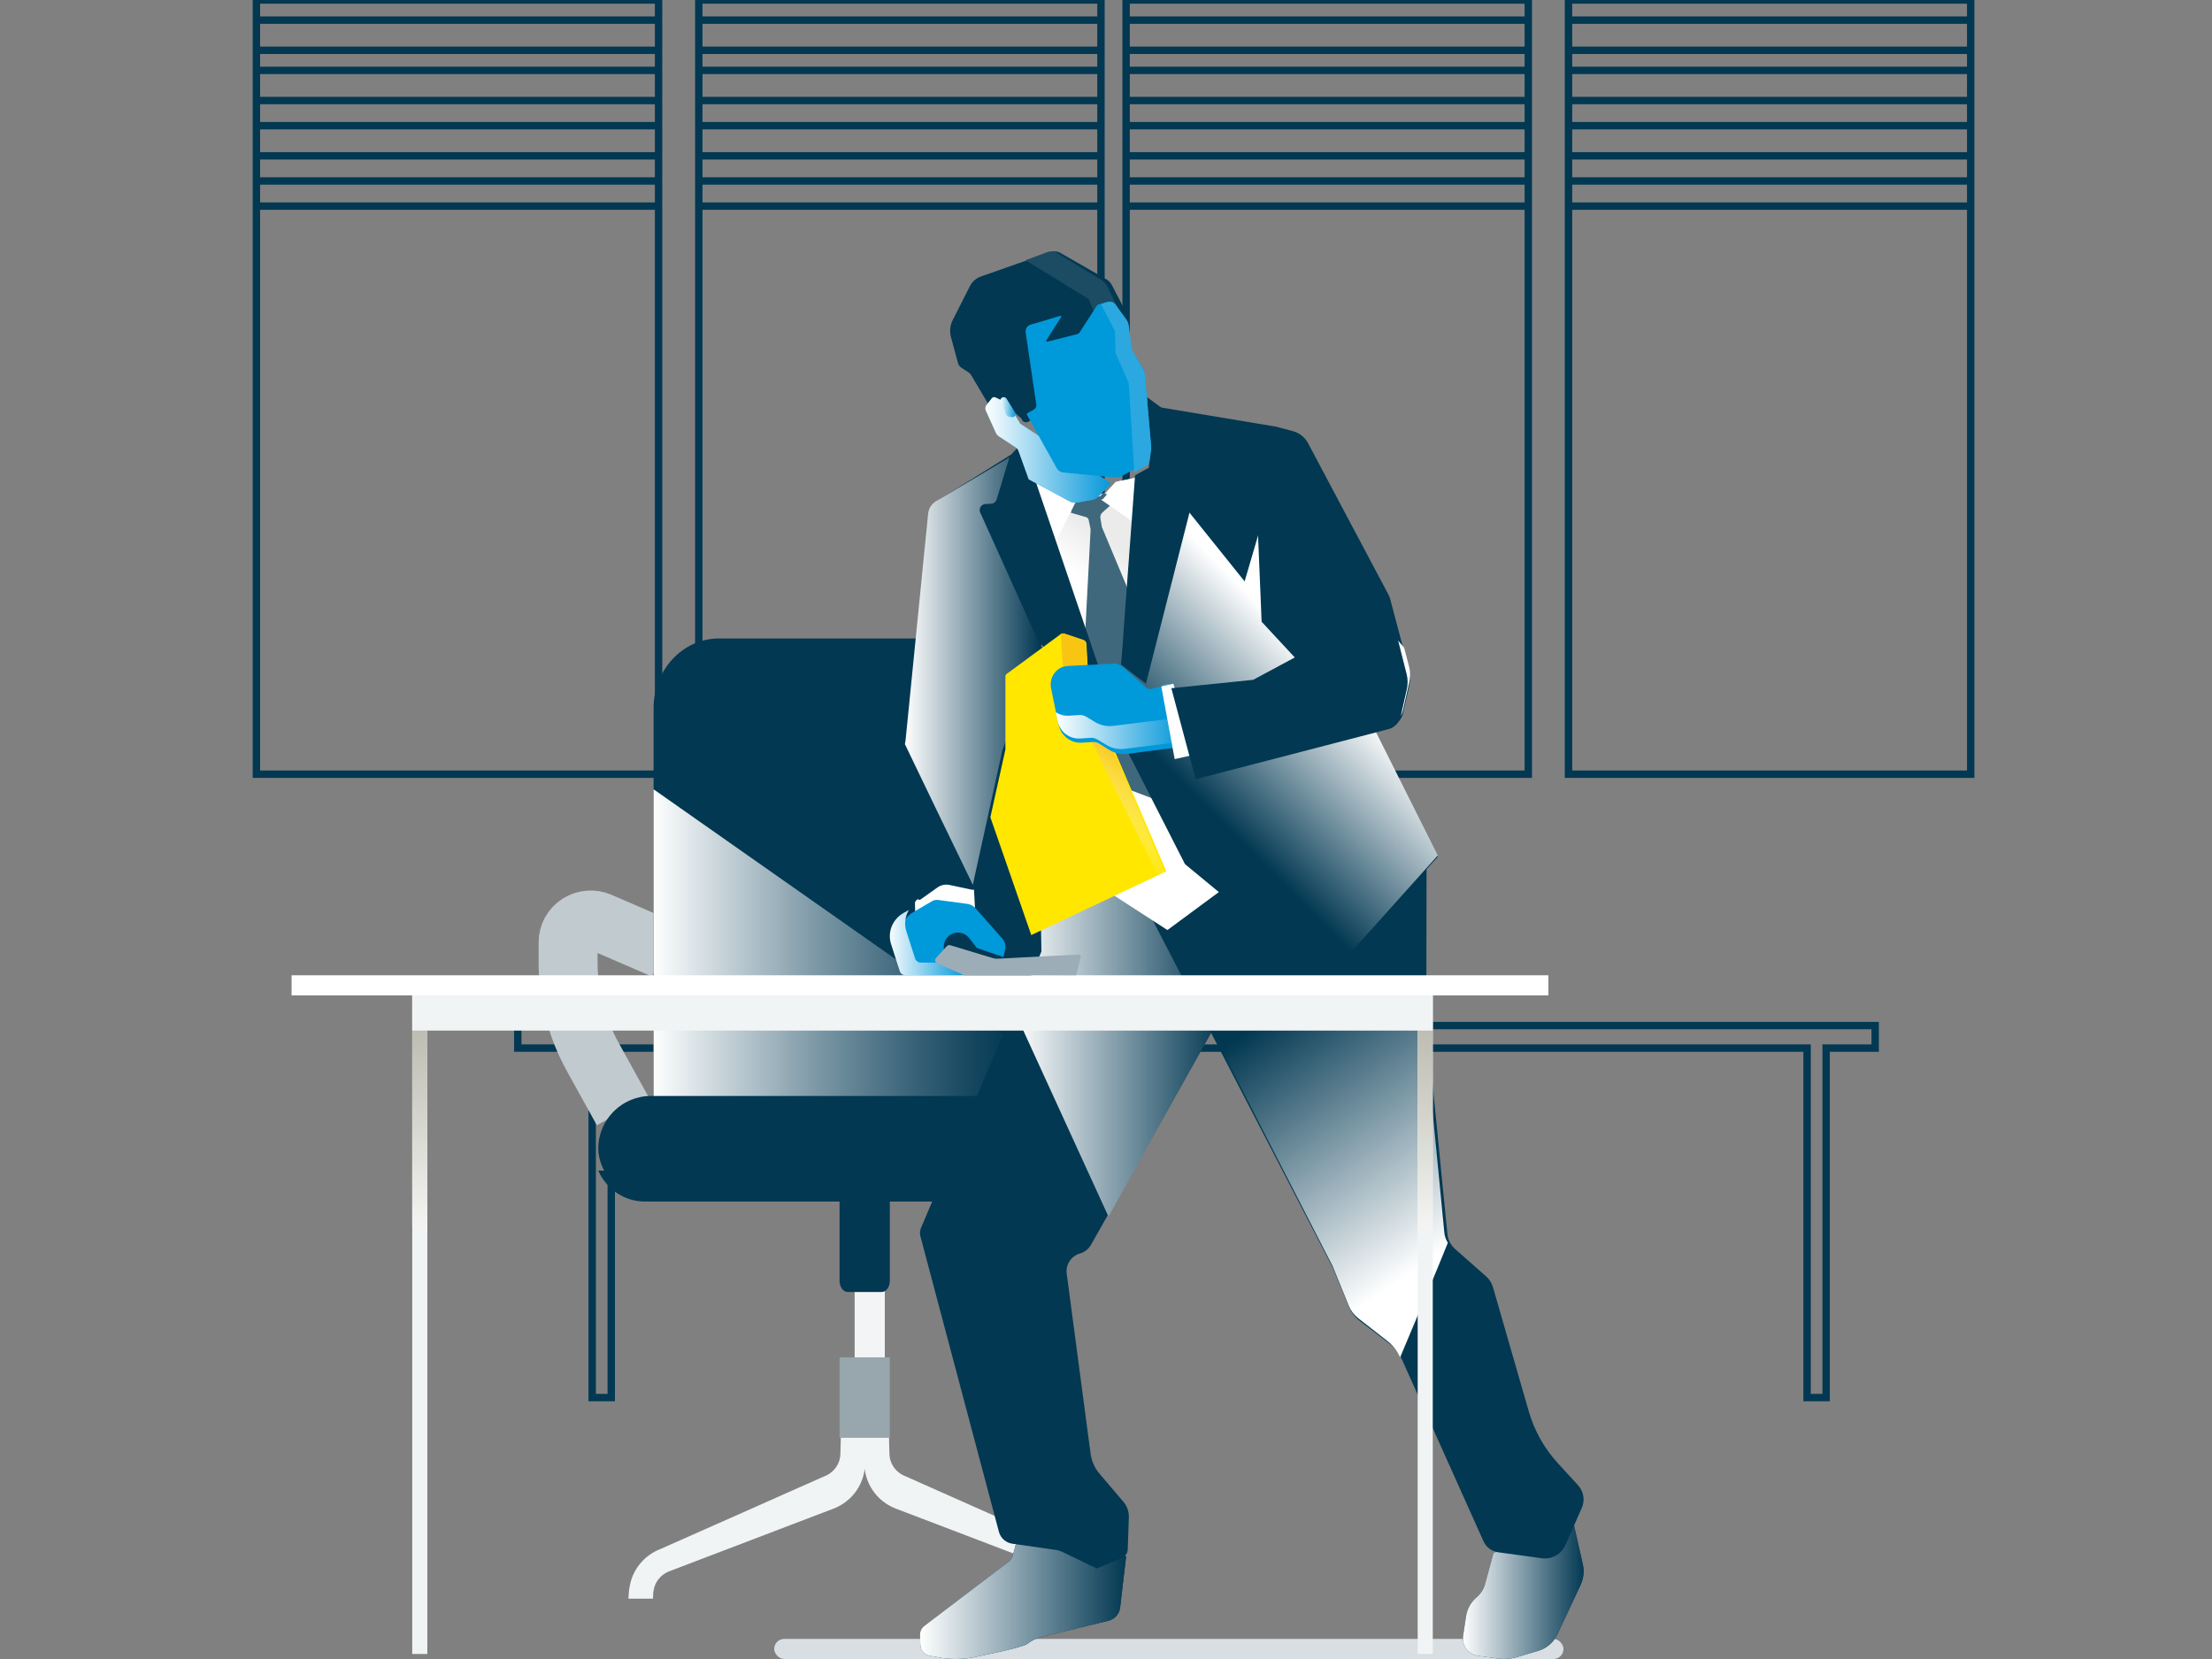 <?xml version="1.0" encoding="UTF-8"?>
<svg width="440px" height="330px" viewBox="0 0 440 330" version="1.1" xmlns="http://www.w3.org/2000/svg" xmlns:xlink="http://www.w3.org/1999/xlink">
    <rect x="0" y="0" width="440" height="330" fill="#808080" stroke="none"/>
    <title>Graphic elements / Icons / Rich icons / Marketplace / Challenges-Avoid-Employee-Theft</title>
    <defs>
        <linearGradient x1="0.001%" y1="50%" x2="100%" y2="50%" id="linearGradient-1">
            <stop stop-color="#FFFFFF" offset="0%"></stop>
            <stop stop-color="#D6DFE3" offset="12%"></stop>
            <stop stop-color="#7C98A6" offset="39%"></stop>
            <stop stop-color="#3A6479" offset="61%"></stop>
            <stop stop-color="#12445D" offset="77%"></stop>
            <stop stop-color="#023852" offset="86%"></stop>
        </linearGradient>
        <linearGradient x1="-0.006%" y1="49.987%" x2="100%" y2="49.987%" id="linearGradient-2">
            <stop stop-color="#FFFFFF" offset="0%"></stop>
            <stop stop-color="#023852" offset="100%"></stop>
        </linearGradient>
        <linearGradient x1="-0.057%" y1="50.033%" x2="100.014%" y2="50.033%" id="linearGradient-3">
            <stop stop-color="#FFFFFF" offset="0%"></stop>
            <stop stop-color="#023852" offset="100%"></stop>
        </linearGradient>
        <linearGradient x1="0%" y1="50%" x2="100%" y2="50%" id="linearGradient-4">
            <stop stop-color="#FFFFFF" offset="0%"></stop>
            <stop stop-color="#023852" offset="100%"></stop>
        </linearGradient>
        <linearGradient x1="79.371%" y1="77.027%" x2="36.685%" y2="-8.954%" id="linearGradient-5">
            <stop stop-color="#FFFFFF" offset="0%"></stop>
            <stop stop-color="#023852" offset="100%"></stop>
        </linearGradient>
        <linearGradient x1="40.325%" y1="53.449%" x2="60.121%" y2="23.979%" id="linearGradient-6">
            <stop stop-color="#FFFFFF" offset="0%"></stop>
            <stop stop-color="#EDEDED" offset="89%"></stop>
            <stop stop-color="#EAEBEA" offset="100%"></stop>
        </linearGradient>
        <linearGradient x1="7.62896509e-14%" y1="50%" x2="100.013%" y2="50%" id="linearGradient-7">
            <stop stop-color="#FFFFFF" offset="0%"></stop>
            <stop stop-color="#023852" offset="100%"></stop>
        </linearGradient>
        <linearGradient x1="57.198%" y1="32.951%" x2="33.863%" y2="68.505%" id="linearGradient-8">
            <stop stop-color="#FFFFFF" offset="0%"></stop>
            <stop stop-color="#023852" offset="100%"></stop>
        </linearGradient>
        <linearGradient x1="39.261%" y1="84.1%" x2="51.12%" y2="45.881%" id="linearGradient-9">
            <stop stop-color="#FFFFFF" stop-opacity="0" offset="0%"></stop>
            <stop stop-color="#F9C513" offset="100%"></stop>
        </linearGradient>
        <linearGradient x1="0%" y1="49.926%" x2="100%" y2="49.926%" id="linearGradient-10">
            <stop stop-color="#FFFFFF" offset="0%"></stop>
            <stop stop-color="#0598DA" offset="100%"></stop>
        </linearGradient>
        <linearGradient x1="-0.014%" y1="50.082%" x2="100%" y2="50.082%" id="linearGradient-11">
            <stop stop-color="#FFFFFF" offset="0%"></stop>
            <stop stop-color="#0598DA" offset="100%"></stop>
        </linearGradient>
        <linearGradient x1="0.03%" y1="50.011%" x2="100%" y2="50.011%" id="linearGradient-12">
            <stop stop-color="#FFFFFF" offset="0%"></stop>
            <stop stop-color="#0598DA" offset="100%"></stop>
        </linearGradient>
        <linearGradient x1="-0.065%" y1="50.043%" x2="100.159%" y2="50.043%" id="linearGradient-13">
            <stop stop-color="#FFFFFF" offset="0%"></stop>
            <stop stop-color="#0598DA" offset="100%"></stop>
        </linearGradient>
        <linearGradient x1="49.952%" y1="113.132%" x2="49.952%" y2="-67.313%" id="linearGradient-14">
            <stop stop-color="#FFFFFF" offset="0%"></stop>
            <stop stop-color="#CECEC6" offset="38%"></stop>
            <stop stop-color="#ABAA9E" offset="69%"></stop>
            <stop stop-color="#9E9D8E" offset="86%"></stop>
        </linearGradient>
        <linearGradient x1="50.048%" y1="113.132%" x2="50.048%" y2="-67.313%" id="linearGradient-15">
            <stop stop-color="#FFFFFF" offset="0%"></stop>
            <stop stop-color="#CECEC6" offset="38%"></stop>
            <stop stop-color="#ABAA9E" offset="69%"></stop>
            <stop stop-color="#9E9D8E" offset="86%"></stop>
        </linearGradient>
    </defs>
    <g id="Graphic-elements-/-Icons-/-Rich-icons-/-Marketplace-/-Challenges-Avoid-Employee-Theft" stroke="none" stroke-width="1" fill="none" fill-rule="evenodd">
        <g id="Avoid-employee-theft" transform="translate(51, 0)">
            <polygon id="Path" stroke="#023852" stroke-width="1.47" points="322 204 52 204 52 208.483 66.795 208.483 66.795 278 70.586 278 70.586 208.483 308.454 208.483 308.454 278 312.244 278 312.244 208.483 322 208.483"></polygon>
            <rect id="Rectangle" stroke="#023852" stroke-width="1.47" x="0" y="0" width="80" height="154"></rect>
            <rect id="Rectangle" stroke="#023852" stroke-width="1.47" x="261" y="0" width="80" height="154"></rect>
            <rect id="Rectangle" stroke="#023852" stroke-width="1.47" x="88" y="0" width="80" height="154"></rect>
            <rect id="Rectangle" stroke="#023852" stroke-width="1.47" x="173" y="0" width="80" height="154"></rect>
            <line x1="0" y1="4" x2="80" y2="4" id="Path" stroke="#023852" stroke-width="1.47"></line>
            <line x1="0" y1="10" x2="80" y2="10" id="Path" stroke="#023852" stroke-width="1.47"></line>
            <line x1="0" y1="14" x2="80" y2="14" id="Path" stroke="#023852" stroke-width="1.47"></line>
            <line x1="0" y1="20" x2="80" y2="20" id="Path" stroke="#023852" stroke-width="1.47"></line>
            <line x1="0" y1="25" x2="80" y2="25" id="Path" stroke="#023852" stroke-width="1.47"></line>
            <line x1="0" y1="31" x2="80" y2="31" id="Path" stroke="#023852" stroke-width="1.47"></line>
            <line x1="0" y1="36" x2="80" y2="36" id="Path" stroke="#023852" stroke-width="1.47"></line>
            <line x1="0" y1="41" x2="80" y2="41" id="Path" stroke="#023852" stroke-width="1.47"></line>
            <line x1="88" y1="4" x2="168" y2="4" id="Path" stroke="#023852" stroke-width="1.47"></line>
            <line x1="88" y1="10" x2="168" y2="10" id="Path" stroke="#023852" stroke-width="1.47"></line>
            <line x1="88" y1="14" x2="168" y2="14" id="Path" stroke="#023852" stroke-width="1.47"></line>
            <line x1="88" y1="20" x2="168" y2="20" id="Path" stroke="#023852" stroke-width="1.47"></line>
            <line x1="88" y1="25" x2="168" y2="25" id="Path" stroke="#023852" stroke-width="1.47"></line>
            <line x1="88" y1="31" x2="168" y2="31" id="Path" stroke="#023852" stroke-width="1.47"></line>
            <line x1="88" y1="36" x2="168" y2="36" id="Path" stroke="#023852" stroke-width="1.47"></line>
            <line x1="88" y1="41" x2="168" y2="41" id="Path" stroke="#023852" stroke-width="1.47"></line>
            <line x1="261" y1="4" x2="341" y2="4" id="Path" stroke="#023852" stroke-width="1.47"></line>
            <line x1="261" y1="10" x2="341" y2="10" id="Path" stroke="#023852" stroke-width="1.47"></line>
            <line x1="261" y1="14" x2="341" y2="14" id="Path" stroke="#023852" stroke-width="1.47"></line>
            <line x1="261" y1="20" x2="341" y2="20" id="Path" stroke="#023852" stroke-width="1.47"></line>
            <line x1="261" y1="25" x2="341" y2="25" id="Path" stroke="#023852" stroke-width="1.47"></line>
            <line x1="261" y1="31" x2="341" y2="31" id="Path" stroke="#023852" stroke-width="1.47"></line>
            <line x1="261" y1="36" x2="341" y2="36" id="Path" stroke="#023852" stroke-width="1.47"></line>
            <line x1="261" y1="41" x2="341" y2="41" id="Path" stroke="#023852" stroke-width="1.47"></line>
            <line x1="173" y1="4" x2="253" y2="4" id="Path" stroke="#023852" stroke-width="1.47"></line>
            <line x1="173" y1="10" x2="253" y2="10" id="Path" stroke="#023852" stroke-width="1.47"></line>
            <line x1="173" y1="14" x2="253" y2="14" id="Path" stroke="#023852" stroke-width="1.47"></line>
            <line x1="173" y1="20" x2="253" y2="20" id="Path" stroke="#023852" stroke-width="1.47"></line>
            <line x1="173" y1="25" x2="253" y2="25" id="Path" stroke="#023852" stroke-width="1.47"></line>
            <line x1="173" y1="31" x2="253" y2="31" id="Path" stroke="#023852" stroke-width="1.47"></line>
            <line x1="173" y1="36" x2="253" y2="36" id="Path" stroke="#023852" stroke-width="1.47"></line>
            <line x1="173" y1="41" x2="253" y2="41" id="Path" stroke="#023852" stroke-width="1.47"></line>
            <rect id="Rectangle" fill="#D8DEE2" fill-rule="nonzero" style="mix-blend-mode: multiply;" x="103" y="326" width="157" height="4" rx="2"></rect>
            <path d="M72.858,221 L66.871,210.171 C63.675,204.384 62,197.899 62,191.309 L62,187.449 C61.999,185.947 62.766,184.546 64.04,183.725 C65.313,182.903 66.921,182.771 68.314,183.375 L81,188.859" id="Path" stroke="#C1CACE" stroke-width="11.73"></path>
            <path d="M79.005,223.529 L79.005,140.89 C79.005,133.22 84.829,127 92.019,127 L149.986,127 C157.168,127 163,133.22 163,140.89 L163,225 L115.728,223.105 C115.728,223.105 78.519,224.049 79.005,223.529 Z" id="Path" fill="#023852" fill-rule="nonzero"></path>
            <path d="M163,225 L163,215.958 L79.005,157 L79.005,223.537 C78.519,224.054 115.724,223.116 115.724,223.116 L163,225 Z" id="Path" fill="url(#linearGradient-1)" fill-rule="nonzero" style="mix-blend-mode: multiply;"></path>
            <path d="M78.89,317.996 L78.947,316.767 L79.007,316.393 C79.069,315.965 79.188,315.547 79.362,315.15 C79.713,314.365 80.268,313.685 80.971,313.178 C81.324,312.92 81.711,312.71 82.122,312.555 L90.29,309.439 L98.458,306.323 L106.626,303.206 L114.794,300.09 C115.638,299.768 116.433,299.332 117.156,298.794 C117.863,298.27 118.494,297.653 119.031,296.96 C119.568,296.27 120.009,295.513 120.341,294.708 C120.679,293.891 120.9,293.032 120.998,292.156 C121.2,293.904 121.881,295.565 122.969,296.96 C123.505,297.654 124.136,298.271 124.844,298.794 C125.567,299.332 126.362,299.768 127.206,300.09 L135.374,303.206 L143.542,306.323 L151.71,309.439 L159.878,312.555 C160.697,312.867 161.417,313.386 161.966,314.061 C162.238,314.393 162.465,314.76 162.641,315.15 C162.814,315.547 162.933,315.965 162.996,316.393 L163.053,316.767 L163.113,317.996 L168,317.996 L167.883,316.407 L167.766,315.672 C167.527,313.998 166.849,312.416 165.798,311.081 C165.265,310.421 164.646,309.833 163.959,309.33 C163.262,308.824 162.5,308.412 161.693,308.105 L153.546,304.498 L145.399,300.892 L137.253,297.271 L129.106,293.644 C128.635,293.465 128.194,293.216 127.799,292.905 C127.412,292.606 127.073,292.252 126.79,291.855 C126.513,291.451 126.296,291.01 126.148,290.545 C125.995,290.069 125.917,289.573 125.917,289.074 L125.888,287.985 L125.86,286.9 L125.832,285.811 L125.803,284.722 C125.805,283.224 124.895,281.872 123.495,281.291 C123.03,281.097 122.529,280.998 122.025,281 L120.064,281 C119.559,280.998 119.059,281.097 118.594,281.291 C117.689,281.67 116.968,282.38 116.584,283.272 C116.388,283.731 116.288,284.224 116.289,284.722 L116.257,285.811 L116.229,286.9 L116.2,287.985 L116.172,289.074 C116.173,290.067 115.868,291.036 115.298,291.855 C114.73,292.672 113.924,293.301 112.986,293.658 L104.818,297.275 L96.689,300.892 L88.543,304.498 L80.396,308.115 C79.589,308.423 78.827,308.835 78.13,309.341 C76.752,310.344 75.661,311.682 74.962,313.224 C74.612,314.006 74.368,314.83 74.234,315.675 L74.117,316.41 L74,318 L78.89,318 L78.89,317.996 Z" id="Path" fill="#F1F4F5" fill-rule="nonzero"></path>
            <polygon id="Path" fill="#F3F4F5" fill-rule="nonzero" points="119 271 121.998 271 125 271 125 262.002 125 253 121.998 253 119 253 119 262.002"></polygon>
            <polygon id="Path" fill="#98A6AD" fill-rule="nonzero" points="116 286 120.998 286 126 286 126 278 126 270 120.998 270 116 270 116 278"></polygon>
            <path d="M117.652,257 L124.361,257 C124.816,256.989 125.241,256.749 125.519,256.347 C125.837,255.897 126.007,255.339 126,254.765 L126,239 L116,239 L116,254.765 C115.995,255.338 116.163,255.895 116.478,256.347 C116.76,256.753 117.192,256.994 117.652,257 Z" id="Path" fill="#023852" fill-rule="nonzero"></path>
            <rect id="Rectangle" fill="#023852" fill-rule="nonzero" x="68" y="218" width="107" height="21" rx="10.5"></rect>
            <path d="M164.852,218 L161.693,218 C163.128,221.246 162.869,225.024 161.007,228.028 C159.144,231.031 155.934,232.846 152.488,232.845 L68,232.845 C69.643,236.592 73.249,238.998 77.223,239 L164.852,239 C167.542,239.003 170.124,237.898 172.027,235.929 C173.93,233.959 175,231.287 175,228.5 L175,228.5 C175,225.713 173.93,223.041 172.027,221.071 C170.124,219.102 167.542,217.997 164.852,218 Z" id="Path" fill="#023852" fill-rule="nonzero"></path>
            <polygon id="Path" fill="#023852" fill-rule="nonzero" points="178 176.718 153 198 157.846 164"></polygon>
            <path d="M151.196,306.73 L157.129,305 L162.9,305 L166.906,307.845 L173,309.575 L171.803,319.788 C171.654,321.051 170.725,322.09 169.472,322.394 L156.132,325.619 C155.102,325.866 154.142,326.339 153.324,327.003 L153.324,327.003 C152.355,327.789 142.041,329.772 142.041,329.772 C139.935,330.104 137.786,330.073 135.691,329.682 L133.897,329.336 C132.862,329.142 132.102,328.266 132.068,327.228 L132.001,325.238 C131.98,324.527 132.304,323.848 132.875,323.411 L149.666,310.634 C150.038,310.351 150.307,309.956 150.431,309.509 L151.196,306.73 Z" id="Path" fill="#023852" fill-rule="nonzero"></path>
            <path d="M151.196,306.73 L157.129,305 L162.9,305 L166.906,307.845 L173,309.575 L171.803,319.788 C171.654,321.051 170.725,322.09 169.472,322.394 L156.132,325.619 C155.102,325.866 154.142,326.339 153.324,327.003 L153.324,327.003 C152.355,327.789 142.041,329.772 142.041,329.772 C139.935,330.104 137.786,330.073 135.691,329.682 L133.897,329.336 C132.862,329.142 132.102,328.266 132.068,327.228 L132.001,325.238 C131.98,324.527 132.304,323.848 132.875,323.411 L149.666,310.634 C150.038,310.351 150.307,309.956 150.431,309.509 L151.196,306.73 Z" id="Path" fill="url(#linearGradient-2)" fill-rule="nonzero" style="mix-blend-mode: multiply;"></path>
            <path d="M192,201.73 L166.011,247.613 C165.535,248.452 164.75,249.07 163.823,249.335 C162.07,249.837 160.949,251.549 161.188,253.359 L165.934,289.15 C166.129,290.615 166.739,291.994 167.693,293.121 L172.487,298.759 C173.208,299.613 173.584,300.706 173.543,301.824 L173.325,308.205 C173.301,308.944 172.849,309.602 172.167,309.886 L167.179,312 L160.27,308.674 C159.917,308.501 159.54,308.382 159.152,308.322 L150.357,307.064 C149.078,306.88 148.032,305.95 147.698,304.699 L132.086,245.932 C131.938,245.367 131.982,244.768 132.21,244.23 L155.532,189.296 L155.215,173 L191.93,178.13 L192,201.73 Z" id="Path" fill="#023852" fill-rule="nonzero"></path>
            <path d="M246.07,308.932 L244.422,315.047 C244.141,316.096 243.547,317.033 242.722,317.734 L242.722,317.734 C241.583,318.702 240.835,320.055 240.617,321.538 L240.039,325.417 C239.901,326.334 240.134,327.268 240.686,328.01 C241.239,328.752 242.064,329.241 242.977,329.366 L246.944,329.916 C248.173,330.087 249.424,329.996 250.615,329.648 L254.943,328.383 C256.641,327.883 258.045,326.677 258.8,325.068 L263.411,315.241 C264.001,313.969 264.153,312.536 263.843,311.168 L261.767,302 L246.07,308.932 Z" id="Path" fill="#023852" fill-rule="nonzero"></path>
            <path d="M254.93,328.393 C256.629,327.894 258.033,326.687 258.788,325.079 L263.4,315.251 C263.997,313.978 264.154,312.541 263.846,311.168 L261.769,302 L246.075,308.922 L244.423,315.047 C244.141,316.096 243.548,317.033 242.722,317.734 L242.722,317.734 C241.583,318.702 240.835,320.055 240.618,321.538 L240.039,325.417 C239.901,326.334 240.134,327.268 240.686,328.01 C241.239,328.752 242.064,329.241 242.978,329.366 L246.945,329.916 C248.174,330.087 249.425,329.996 250.617,329.648" id="Path" fill="url(#linearGradient-3)" fill-rule="nonzero" style="mix-blend-mode: multiply;"></path>
            <polygon id="Path" fill="url(#linearGradient-4)" fill-rule="nonzero" style="mix-blend-mode: multiply;" points="191.934 178.119 155.847 173 156.158 189.26 151 201.597 169.497 242 192 201.667"></polygon>
            <path d="M232.763,172.519 L232.713,202.991 L236.908,245.466 C237.02,246.614 237.567,247.679 238.441,248.448 L244.6,253.883 C245.258,254.463 245.735,255.214 245.975,256.05 L253.1,280.752 C254.208,284.591 256.197,288.128 258.914,291.092 L262.905,295.44 C264.062,296.713 264.328,298.544 263.58,300.084 L260.379,307.361 C259.586,309.166 257.665,310.229 255.684,309.958 L247.027,308.772 C245.732,308.594 244.623,307.771 244.094,306.595 L227.889,270.472 C227.313,269.192 226.425,268.071 225.304,267.208 L219.325,262.621 C218.492,261.98 217.843,261.137 217.444,260.175 L214.12,252.192 L177.047,180.625 L164,172 L167.794,172.91 L232.763,172.519 Z" id="Path" fill="#023852" fill-rule="nonzero"></path>
            <path d="M236.296,245.147 L232.305,204 L190,204.382 L192.954,210.695 L214.068,251.832 L217.312,259.769 C217.702,260.726 218.335,261.564 219.148,262.2 L224.985,266.759 C226.078,267.616 226.944,268.729 227.505,270 C230.658,262.515 235.255,251.618 237,247.203 C236.604,246.584 236.363,245.879 236.296,245.147 Z" id="Path" fill="url(#linearGradient-5)" fill-rule="nonzero" style="mix-blend-mode: multiply;"></path>
            <path d="M145.628,80.445 L146.996,83.378 L150.541,81.813 L152.235,83.317 C152.38,84.109 153.256,84.069 153.561,83.9 L154.95,83.011 C155.205,82.871 155.248,82.313 155.205,82.021 L162.837,74.586 C162.749,73.999 166.591,72.25 167.151,72.084 L169.345,61.47 C169.658,61.355 170.007,61.477 170.185,61.762 L172.635,65.163 L172.968,63.137 C173.052,62.624 172.969,62.096 172.73,61.636 L170.192,56.741 C169.925,56.227 169.518,55.802 169.019,55.518 L159.931,50.313 C159.334,49.972 158.621,49.906 157.974,50.133 L144.132,54.992 C143.172,55.327 142.376,56.026 141.913,56.943 L138.517,63.651 C137.984,64.699 137.858,65.911 138.162,67.049 L139.548,72.181 C139.66,72.596 139.92,72.953 140.279,73.182 L141.626,74.038 C141.849,74.184 142.037,74.38 142.175,74.611 L145.624,80.445 L145.628,80.445 Z" id="Path" fill="#023852" fill-rule="nonzero"></path>
            <polygon id="Path" fill="#FFFFFF" fill-rule="nonzero" points="155.278 95 163.57 99.884 167.97 99.045 170.925 95.835 174.589 95.117 172.877 136.615 191 175.847 184.204 176 171.217 174.611 154 99.084"></polygon>
            <polygon id="Path" fill="url(#linearGradient-6)" fill-rule="nonzero" points="176 99.244 169.226 98 166.36 98.553 151 103.187 163.217 126 173.416 118.118"></polygon>
            <polygon id="Path" fill="#FFFFFF" fill-rule="nonzero" points="196 174.084 181.221 185 165 174.502 178.655 161"></polygon>
            <path d="M174,118.734 L168.227,104.952 C168.198,104.88 168.177,104.805 168.163,104.728 L167.887,103.072 C167.816,102.655 167.964,102.231 168.28,101.946 L171.112,99.403 L168.52,98 L167.855,98.702 L163.373,99.529 L162.665,99.126 L162,101.992 L165.044,102.865 C165.304,102.936 165.5,103.147 165.55,103.409 L165.904,105.103 C165.926,105.207 165.936,105.313 165.936,105.419 L164.481,133 L172.864,133 L174,118.734 Z" id="Path" fill="#40687C" fill-rule="nonzero"></path>
            <path d="M163,99.804 L162.847,99.832 C162.298,99.945 161.731,99.84 161.247,99.538 L153.685,95 L153,99.208 L154.632,106.806 L157.399,111 L163,99.804 Z" id="Path" fill="#FFFFFF" fill-rule="nonzero"></path>
            <polygon id="Path" fill="#FFFFFF" fill-rule="nonzero" points="174.659 104 175 95 171.333 95.785 168.375 99.298 168 99.38"></polygon>
            <path d="M131,179.713 C130.993,179.463 131.099,179.224 131.286,179.075 L133.241,177.508 L136.426,175 L142.66,175.472 L143,181.771 L131.055,182 L131,179.713 Z" id="Path" fill="#FFFFFF" fill-rule="nonzero"></path>
            <path d="M152.365,88 L150.22,90.325 L150.22,90.357 L136.2,99.122 C135.348,99.656 134.79,100.569 134.693,101.59 L130.373,147.083 C130.322,147.622 130.197,148.152 130.004,148.656 L128.395,152.848 C128.025,153.814 127.912,154.865 128.068,155.891 L131.549,178.686 C131.564,178.812 131.644,178.921 131.758,178.971 C131.872,179.021 132.003,179.005 132.103,178.929 L135.466,176.54 C136.17,176.039 137.043,175.855 137.882,176.032 L142.324,176.973 C142.508,177.016 142.702,176.981 142.86,176.875 C143.018,176.769 143.128,176.602 143.163,176.411 L148.894,149.064 L156.205,128.204 L161.733,135.753 L168,133.965 L152.365,88 Z" id="Path" fill="#023852" fill-rule="nonzero"></path>
            <path d="M142.509,176 L148.39,149.25 L156,128.579 L143.984,101.943 C143.818,101.582 143.845,101.165 144.055,100.828 C144.265,100.491 144.632,100.277 145.035,100.257 L146.162,100.197 C146.67,100.175 147.108,99.838 147.249,99.359 L149.785,91 L135.193,99.7 C134.306,100.229 133.725,101.136 133.624,102.148 L129.127,147.285 C129.101,147.533 129.058,147.78 129,148.023 C132.417,155.158 137.99,166.686 142.509,176 Z" id="Path" fill="url(#linearGradient-7)" fill-rule="nonzero" style="mix-blend-mode: multiply;"></path>
            <polygon id="Path" fill="#40687C" fill-rule="nonzero" points="171.851 156.402 184 161 174.033 142 165 144.146"></polygon>
            <path d="M179.604,81 L202.902,84.883 L206.19,85.769 C207.483,86.117 208.573,86.988 209.2,88.173 L225.163,118.238 C225.313,118.512 225.432,118.804 225.515,119.106 L229.287,133.314 C229.549,134.304 229.567,135.344 229.34,136.343 L228.078,141.902 C227.809,143.093 226.924,144.049 225.759,144.409 L222.329,145.468 L235,170.439 L212.725,195 L184.715,171.893 L170,143.032 L179.604,81 Z" id="Path" fill="#023852" fill-rule="nonzero"></path>
            <path d="M222.327,144.888 L225.757,143.817 C226.923,143.453 227.807,142.486 228.077,141.282 L229.339,135.659 C229.566,134.649 229.548,133.598 229.286,132.596 L228.295,128.822 L201.804,97.824 L196.572,115.649 L180.004,95 L172.651,125.102 L170,142.403 L184.717,171.609 L212.721,195 L235,170.16 L222.327,144.888 Z" id="Path" fill="url(#linearGradient-8)" fill-rule="nonzero" style="mix-blend-mode: multiply;"></path>
            <path d="M177.16,79 L181.248,81.984 L184.821,92.095 C184.943,92.436 185.302,92.623 185.645,92.525 L187.382,92.029 C187.549,91.982 187.729,92.029 187.853,92.152 C187.978,92.276 188.028,92.457 187.985,92.629 L176.939,136 L172,132.188 L174.783,94.542 L177.508,93.031 L177.807,90.498 L177.16,79 Z" id="Path" fill="#023852" fill-rule="nonzero"></path>
            <path d="M148.99,134.534 L148.99,148.98 C148.99,149.046 148.983,149.113 148.969,149.178 L146,162.569 L154.137,186 L181,173.323 L170.855,149.653 L165.648,137.785 L165.104,128.069 C165.087,127.714 164.85,127.407 164.508,127.295 L160.752,126.045 C160.477,125.954 160.175,126.002 159.944,126.174 L149.233,134.058 C149.081,134.17 148.991,134.346 148.99,134.534 L148.99,134.534 Z" id="Path" fill="#FFE700" fill-rule="nonzero"></path>
            <path d="M170.817,150.193 L165.591,138.053 L165.045,128.115 C165.028,127.752 164.79,127.438 164.447,127.323 L160.677,126.045 C160.453,125.97 160.209,125.989 160,126.099 L160.663,136.584 L179.76,175 L181,174.404 L170.817,150.193 Z" id="Path" fill="url(#linearGradient-9)" fill-rule="nonzero"></path>
            <path d="M182.293,135.963 L177.955,137.023 C177.635,137.103 177.298,137.018 177.048,136.796 L172.404,132.687 C171.868,132.21 171.176,131.965 170.472,132.004 L161.343,132.482 C160.313,132.536 159.358,133.058 158.73,133.91 C158.101,134.761 157.863,135.857 158.077,136.908 L159.547,144.078 C160.007,146.323 161.977,147.878 164.176,147.731 L166.309,147.589 C166.788,147.555 167.265,147.675 167.675,147.933 L169.615,149.143 C170.719,149.836 172.015,150.121 173.294,149.953 L185,148.429 L182.293,135.963 Z" id="Path" fill="#0099DA" fill-rule="nonzero"></path>
            <path d="M181.384,136 L180.251,136.266 L181.775,142.977 L170.466,144.387 C169.232,144.548 167.98,144.296 166.907,143.668 L165.036,142.549 C164.639,142.311 164.178,142.199 163.716,142.228 L161.654,142.359 C160.715,142.419 159.782,142.169 159,141.648 L159.402,143.523 C159.846,145.599 161.75,147.037 163.875,146.901 L165.937,146.77 C166.399,146.738 166.86,146.849 167.257,147.088 L169.132,148.207 C170.199,148.848 171.451,149.112 172.687,148.957 L184,147.547 L181.384,136 Z" id="Path" fill="url(#linearGradient-10)" fill-rule="nonzero" style="mix-blend-mode: multiply;"></path>
            <path d="M148.586,190.377 L148.941,188.832 C149.109,188.093 148.913,187.317 148.415,186.751 L143.046,180.664 C142.626,180.188 142.051,179.88 141.426,179.796 L135.627,179.019 C135.189,178.958 134.743,179.048 134.362,179.274 L130.67,181.435 C128.51,182.704 127.502,185.317 128.24,187.734 L129.888,193.154 C130.042,193.656 130.5,193.998 131.018,194 L142.35,194 L137.645,190.514 L137.002,189.92 C137.063,189.859 137.078,189.766 137.038,189.689 L137.038,189.689 C136.683,188.989 136.627,188.172 136.882,187.428 C137.137,186.685 137.681,186.08 138.388,185.753 L138.388,185.753 C139.581,185.207 140.988,185.558 141.795,186.603 L143.291,188.548 L148.586,190.377 Z" id="Path" fill="#0099DA" fill-rule="nonzero"></path>
            <path d="M132.204,191.477 C131.662,191.478 131.182,191.138 131.023,190.64 L129.3,185.276 C128.838,183.846 129.019,182.296 129.801,181 L128.791,181.567 C126.533,182.822 125.48,185.408 126.25,187.799 L127.974,193.163 C128.135,193.659 128.613,193.998 129.155,194 L141,194 L137.375,191.477 L132.204,191.477 Z" id="Path" fill="url(#linearGradient-11)" fill-rule="nonzero"></path>
            <path d="M148.881,79.948 L147.01,79.059 C146.764,78.939 146.466,79.006 146.297,79.219 L145.189,80.614 C144.975,80.931 144.94,81.333 145.097,81.681 L147.099,86.109 C147.229,86.394 147.439,86.636 147.705,86.807 L151.086,89.032 C151.305,89.176 151.475,89.381 151.575,89.621 L153.634,95.34 L161.73,99.702 C162.198,99.966 162.748,100.059 163.28,99.963 L166.284,99.416 C166.729,99.336 167.136,99.119 167.445,98.795 L170,96.138 L151.945,84.282 L149.843,80.816 C149.616,80.441 149.281,80.139 148.881,79.948 L148.881,79.948 Z" id="Path" fill="#2BA8E0" fill-rule="nonzero"></path>
            <path d="M148.881,79.948 L147.01,79.059 C146.764,78.939 146.466,79.006 146.297,79.219 L145.189,80.614 C144.975,80.931 144.94,81.333 145.097,81.681 L147.099,86.109 C147.229,86.394 147.439,86.636 147.705,86.807 L151.086,89.032 C151.305,89.176 151.475,89.381 151.575,89.621 L153.634,95.34 L161.73,99.702 C162.198,99.966 162.748,100.059 163.28,99.963 L166.284,99.416 C166.729,99.336 167.136,99.119 167.445,98.795 L170,96.138 L151.945,84.282 L149.843,80.816 C149.616,80.441 149.281,80.139 148.881,79.948 L148.881,79.948 Z" id="Path" fill="url(#linearGradient-12)" fill-rule="nonzero" style="mix-blend-mode: multiply;"></path>
            <path d="M148.832,79.02 L148.832,79.02 C148.589,78.96 148.331,79.037 148.166,79.218 C148,79.399 147.954,79.653 148.048,79.877 L149.152,82.484 C149.233,82.68 149.412,82.825 149.627,82.868 L150.199,82.987 C150.457,83.038 150.722,82.938 150.875,82.733 C151.028,82.528 151.042,82.256 150.909,82.039 L149.233,79.319 C149.146,79.172 149.002,79.065 148.832,79.02 L148.832,79.02 Z" id="Path" fill="url(#linearGradient-13)" fill-rule="nonzero" style="mix-blend-mode: multiply;"></path>
            <rect id="Rectangle" fill="#F1F4F5" fill-rule="nonzero" x="231" y="197" width="3" height="132"></rect>
            <rect id="Rectangle" fill="#F1F4F5" fill-rule="nonzero" x="31" y="197" width="3" height="132"></rect>
            <polygon id="Path" fill="url(#linearGradient-14)" fill-rule="nonzero" style="mix-blend-mode: multiply;" points="34 245 34 196 31 196 31 243.884"></polygon>
            <polygon id="Path" fill="url(#linearGradient-15)" fill-rule="nonzero" style="mix-blend-mode: multiply;" points="234 245 234 196 231 196 231 243.884"></polygon>
            <rect id="Rectangle" fill="#F1F4F5" fill-rule="nonzero" x="31" y="196" width="203" height="9"></rect>
            <rect id="Rectangle" fill="#FFFFFF" fill-rule="nonzero" x="7" y="194" width="250" height="4"></rect>
            <polygon id="Path" fill="#FFFFFF" fill-rule="nonzero" points="182.39 136 180 136.554 182.663 151 187 150.034"></polygon>
            <path d="M202.813,86 L198.568,90.258 L199.957,123.677 L206.552,130.779 L198.277,135.226 L182,136.898 L186.825,155 L225.189,145.038 C226.404,144.721 227.341,143.746 227.619,142.511 L228.844,137.062 C229.064,136.091 229.051,135.081 228.806,134.115 L224.887,118.613 C224.801,118.282 224.675,117.963 224.512,117.663 L209.023,89.217 C208.4,88.07 207.341,87.23 206.09,86.89 L202.813,86 Z" id="Path" fill="#023852" fill-rule="nonzero"></path>
            <path d="M169.265,56.982 C169.005,56.451 168.608,56.011 168.123,55.716 L159.27,50.324 C158.689,49.971 157.995,49.903 157.364,50.138 L153,51.761 L165.54,59.485 L166.842,62.561 L168.178,63.224 L168.44,61.872 C168.745,61.753 169.085,61.878 169.258,62.174 L170.881,64.568 L171.751,65 L171.969,63.596 C172.051,63.065 171.97,62.52 171.737,62.043 L169.265,56.982 Z" id="Path" fill="#1B4C63" fill-rule="nonzero"></path>
            <path d="M163.318,66.446 L157.335,67.962 C157.264,67.978 157.19,67.95 157.148,67.89 C157.105,67.829 157.102,67.749 157.141,67.685 L160.087,63.038 C160.121,62.989 160.12,62.922 160.085,62.873 C160.049,62.824 159.987,62.804 159.93,62.822 L153.969,64.593 C153.321,64.786 152.914,65.437 153.016,66.116 L155.13,80.454 C155.191,80.869 154.991,81.279 154.629,81.481 L153.363,82.189 C153.308,82.22 153.268,82.273 153.251,82.335 C153.234,82.397 153.242,82.463 153.273,82.519 L159.217,93.144 C159.48,93.618 159.954,93.93 160.487,93.98 L170.803,94.989 C171.239,95.033 171.679,94.943 172.065,94.731 L176.935,92.039 C177.3,91.841 177.557,91.484 177.63,91.069 L177.978,89.092 C177.999,88.967 178.005,88.84 177.995,88.713 L176.715,74.464 C176.671,73.971 176.513,73.495 176.253,73.076 L174.322,69.945 C174.031,69.478 173.873,68.937 173.867,68.383 L173.408,64.82 C173.341,64.302 173.138,63.813 172.82,63.403 L170.549,60.453 C170.198,60.061 169.658,59.907 169.157,60.056 L167.537,60.552 C167.378,60.6 167.241,60.704 167.151,60.846 L163.725,66.159 C163.63,66.304 163.484,66.406 163.318,66.446 L163.318,66.446 Z" id="Path" fill="#0099DA" fill-rule="nonzero"></path>
            <path d="M177.643,91.661 L177.979,89.647 C177.999,89.52 178.005,89.39 177.996,89.261 L176.763,74.74 C176.72,74.237 176.567,73.752 176.316,73.325 L174.452,70.135 C174.171,69.658 174.018,69.107 174.012,68.543 L173.569,64.912 C173.504,64.384 173.308,63.886 173.001,63.468 L170.808,60.462 C170.469,60.062 169.947,59.905 169.464,60.057 L168,60.53 L170.768,65.818 L170.895,70.21 L173.518,76.217 L174.633,94 L176.985,92.636 C177.329,92.434 177.571,92.076 177.643,91.661 Z" id="Path" fill="#2BA8E0" fill-rule="nonzero"></path>
            <path d="M146.538,190.592 L138.072,188.035 C137.795,187.947 137.489,188.028 137.303,188.236 L135.173,190.572 C135.028,190.727 134.969,190.935 135.016,191.135 C135.062,191.335 135.207,191.504 135.408,191.589 L140.771,194 L163.057,194 L163.989,190.403 C164.02,190.272 163.985,190.135 163.892,190.032 C163.799,189.929 163.659,189.872 163.514,189.877 L147.406,190.706 C147.111,190.718 146.817,190.679 146.538,190.592 L146.538,190.592 Z" id="Path" fill="#9DADB7" fill-rule="nonzero"></path>
        </g>
    </g>
</svg>
